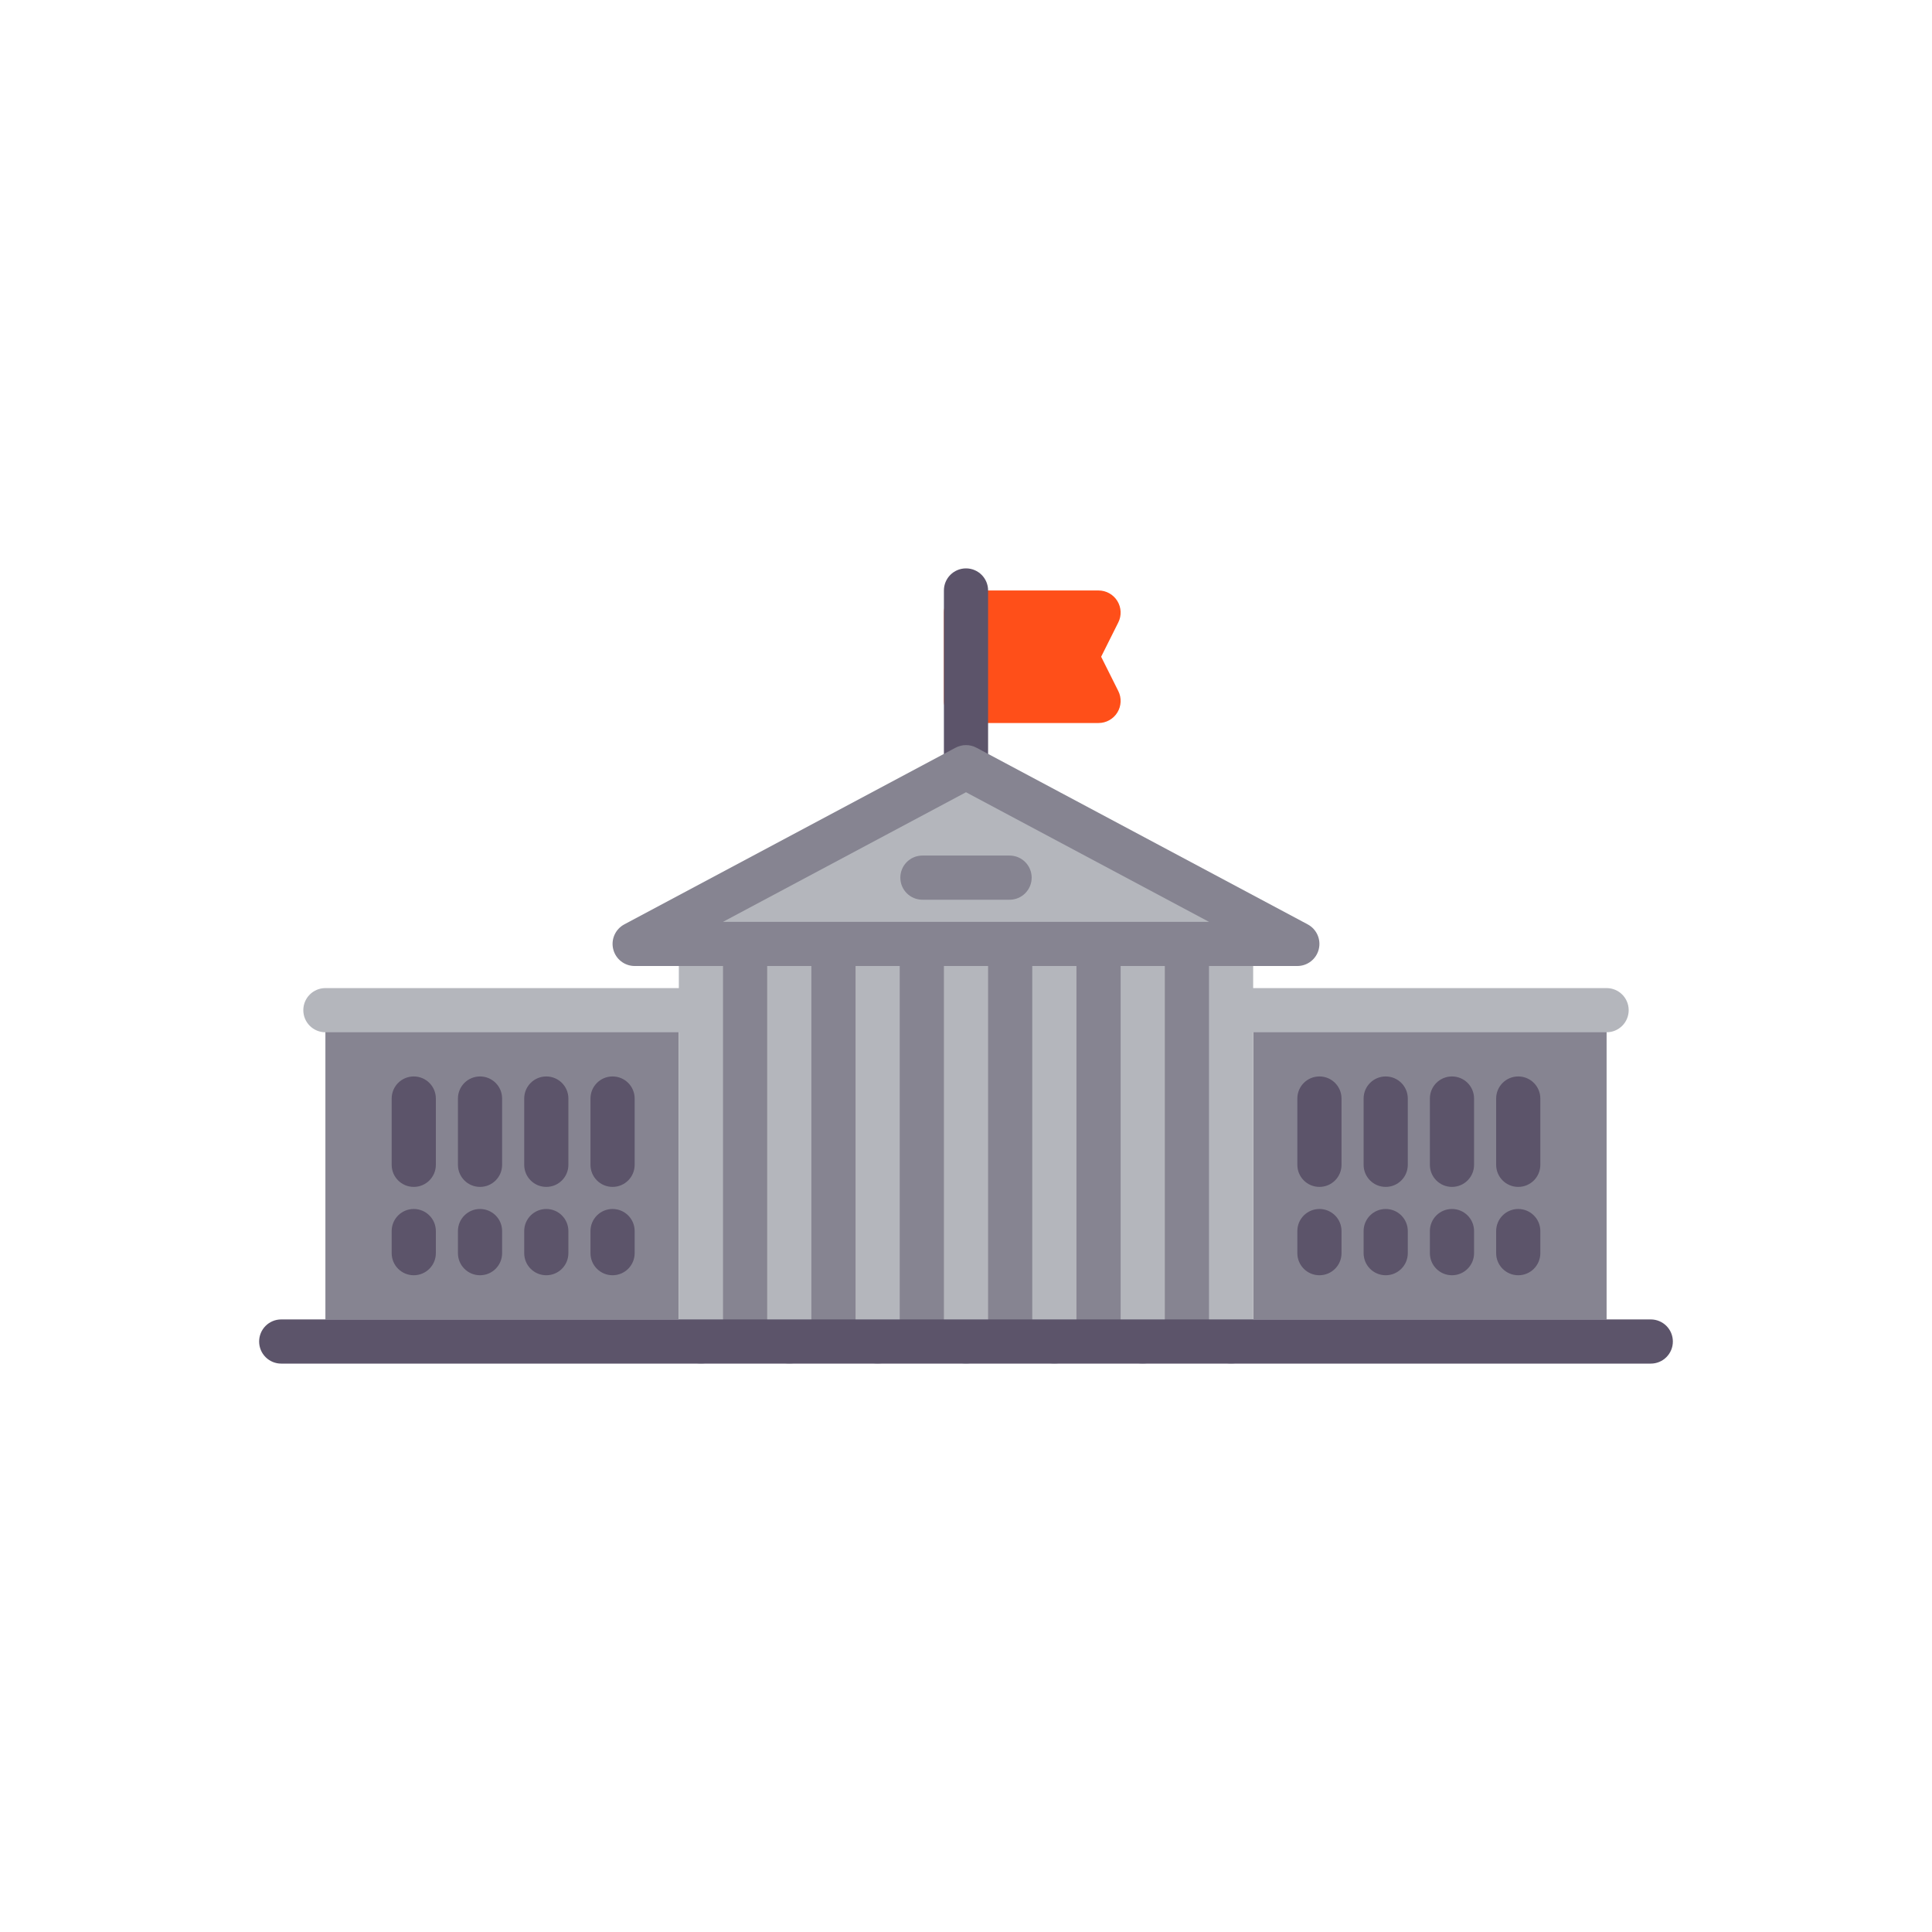 <?xml version="1.0" encoding="utf-8"?>
<!-- Generator: Adobe Illustrator 16.0.0, SVG Export Plug-In . SVG Version: 6.00 Build 0)  -->
<!DOCTYPE svg PUBLIC "-//W3C//DTD SVG 1.1//EN" "http://www.w3.org/Graphics/SVG/1.1/DTD/svg11.dtd">
<svg version="1.1" id="Layer_1" xmlns="http://www.w3.org/2000/svg" xmlns:xlink="http://www.w3.org/1999/xlink" x="0px" y="0px"
	 width="350px" height="350px" viewBox="0 0 350 350" enable-background="new 0 0 350 350" xml:space="preserve">
<g>
	<g>
		<path fill="#FF4F19" d="M199.483,118.976l3.106-6.214c0.621-1.239,0.556-2.712-0.176-3.892c-0.73-1.181-2.017-1.899-3.403-1.899
			H175c-2.212,0-4.002,1.79-4.002,4.001v16.007c0,2.212,1.79,4.002,4.002,4.002h24.011c1.387,0,2.673-0.719,3.404-1.899
			c0.73-1.18,0.797-2.654,0.176-3.892L199.483,118.976z"/>
	</g>
	<g>
		<g>
			<path fill="#5C546A" d="M175,142.986c-2.212,0-4.002-1.79-4.002-4.002v-32.014c0-2.212,1.79-4.002,4.002-4.002
				s4.002,1.79,4.002,4.002v32.014C179.002,141.196,177.212,142.986,175,142.986z"/>
		</g>
	</g>
	<g>
		<rect x="227.022" y="183.004" fill="#868491" width="64.028" height="56.023"/>
	</g>
	<g>
		<rect x="58.95" y="183.004" fill="#868491" width="64.028" height="56.023"/>
	</g>
	<g>
		<g>
			<path fill="#B4B6BC" d="M219.02,187.005h72.031c2.211,0,4.001-1.789,4.001-4.001c0-2.213-1.79-4.002-4.001-4.002H219.02
				c-2.213,0-4.002,1.789-4.002,4.002C215.018,185.216,216.807,187.005,219.02,187.005z"/>
		</g>
	</g>
	<g>
		<g>
			<path fill="#B4B6BC" d="M130.981,187.005H58.95c-2.212,0-4.002-1.789-4.002-4.001c0-2.213,1.79-4.002,4.002-4.002h72.031
				c2.212,0,4.001,1.789,4.001,4.002C134.982,185.216,133.193,187.005,130.981,187.005z"/>
		</g>
	</g>
	<g>
		<g>
			<g>
				<path fill="#5C546A" d="M239.027,231.024c2.213,0,4.002-1.789,4.002-4.002v-4.002c0-2.212-1.789-4.001-4.002-4.001
					c-2.212,0-4.001,1.789-4.001,4.001v4.002C235.026,229.235,236.815,231.024,239.027,231.024z"/>
			</g>
		</g>
		<g>
			<g>
				<path fill="#5C546A" d="M251.033,231.024c2.212,0,4.002-1.789,4.002-4.002v-4.002c0-2.212-1.79-4.001-4.002-4.001
					c-2.213,0-4.002,1.789-4.002,4.001v4.002C247.031,229.235,248.82,231.024,251.033,231.024z"/>
			</g>
		</g>
		<g>
			<g>
				<path fill="#5C546A" d="M263.038,231.024c2.213,0,4.002-1.789,4.002-4.002v-4.002c0-2.212-1.789-4.001-4.002-4.001
					c-2.212,0-4.002,1.789-4.002,4.001v4.002C259.036,229.235,260.826,231.024,263.038,231.024z"/>
			</g>
		</g>
		<g>
			<g>
				<path fill="#5C546A" d="M275.043,231.024c2.212,0,4.002-1.789,4.002-4.002v-4.002c0-2.212-1.79-4.001-4.002-4.001
					c-2.211,0-4.001,1.789-4.001,4.001v4.002C271.042,229.235,272.832,231.024,275.043,231.024z"/>
			</g>
		</g>
		<g>
			<g>
				<path fill="#5C546A" d="M239.027,215.018c2.213,0,4.002-1.789,4.002-4.002v-12.005c0-2.213-1.789-4.002-4.002-4.002
					c-2.212,0-4.001,1.789-4.001,4.002v12.005C235.026,213.229,236.815,215.018,239.027,215.018z"/>
			</g>
		</g>
		<g>
			<g>
				<path fill="#5C546A" d="M251.033,215.018c2.212,0,4.002-1.789,4.002-4.002v-12.005c0-2.213-1.79-4.002-4.002-4.002
					c-2.213,0-4.002,1.789-4.002,4.002v12.005C247.031,213.229,248.82,215.018,251.033,215.018z"/>
			</g>
		</g>
		<g>
			<g>
				<path fill="#5C546A" d="M263.038,215.018c2.213,0,4.002-1.789,4.002-4.002v-12.005c0-2.213-1.789-4.002-4.002-4.002
					c-2.212,0-4.002,1.789-4.002,4.002v12.005C259.036,213.229,260.826,215.018,263.038,215.018z"/>
			</g>
		</g>
		<g>
			<g>
				<path fill="#5C546A" d="M275.043,215.018c2.212,0,4.002-1.789,4.002-4.002v-12.005c0-2.213-1.79-4.002-4.002-4.002
					c-2.211,0-4.001,1.789-4.001,4.002v12.005C271.042,213.229,272.832,215.018,275.043,215.018z"/>
			</g>
		</g>
	</g>
	<g>
		<polygon fill="#B4B6BC" points="122.978,169.13 227.022,169.13 175,141.388 		"/>
	</g>
	<g>
		<rect x="126.87" y="170.998" fill="#868491" width="96.042" height="72.031"/>
	</g>
	<g>
		<g>
			<path fill="#B4B6BC" d="M175,247.031c-2.212,0-4.002-1.789-4.002-4.002v-72.031c0-2.212,1.79-4.001,4.002-4.001
				s4.002,1.79,4.002,4.001v72.031C179.002,245.242,177.212,247.031,175,247.031z"/>
		</g>
	</g>
	<g>
		<g>
			<path fill="#B4B6BC" d="M158.993,247.031c-2.212,0-4.002-1.789-4.002-4.002v-72.031c0-2.212,1.79-4.001,4.002-4.001
				s4.001,1.79,4.001,4.001v72.031C162.995,245.242,161.205,247.031,158.993,247.031z"/>
		</g>
	</g>
	<g>
		<g>
			<path fill="#B4B6BC" d="M142.986,247.031c-2.212,0-4.002-1.789-4.002-4.002v-72.031c0-2.212,1.79-4.001,4.002-4.001
				c2.212,0,4.001,1.79,4.001,4.001v72.031C146.988,245.242,145.198,247.031,142.986,247.031z"/>
		</g>
	</g>
	<g>
		<g>
			<path fill="#B4B6BC" d="M207.014,247.031c-2.212,0-4.002-1.789-4.002-4.002v-72.031c0-2.212,1.79-4.001,4.002-4.001
				c2.213,0,4.002,1.79,4.002,4.001v72.031C211.016,245.242,209.227,247.031,207.014,247.031z"/>
		</g>
	</g>
	<g>
		<g>
			<path fill="#B4B6BC" d="M191.007,247.031c-2.212,0-4.002-1.789-4.002-4.002v-72.031c0-2.212,1.79-4.001,4.002-4.001
				c2.213,0,4.002,1.79,4.002,4.001v72.031C195.009,245.242,193.22,247.031,191.007,247.031z"/>
		</g>
	</g>
	<g>
		<g>
			<path fill="#B4B6BC" d="M223.021,247.031c-2.212,0-4.001-1.789-4.001-4.002v-72.031c0-2.212,1.789-4.001,4.001-4.001
				c2.213,0,4.002,1.79,4.002,4.001v72.031C227.022,245.242,225.233,247.031,223.021,247.031z"/>
		</g>
	</g>
	<g>
		<g>
			<path fill="#B4B6BC" d="M126.979,247.031c-2.212,0-4.001-1.789-4.001-4.002v-72.031c0-2.212,1.79-4.001,4.001-4.001
				c2.212,0,4.002,1.79,4.002,4.001v72.031C130.981,245.242,129.191,247.031,126.979,247.031z"/>
		</g>
	</g>
	<g>
		<g>
			<path fill="#868491" d="M235.026,175H114.974c-1.837,0-3.435-1.25-3.881-3.033c-0.446-1.778,0.379-3.635,1.997-4.502
				l60.026-32.014c1.18-0.625,2.587-0.625,3.768,0l60.026,32.014c1.617,0.867,2.442,2.724,1.996,4.502
				C238.461,173.75,236.862,175,235.026,175z M130.981,166.997h88.039L175,143.521L130.981,166.997z"/>
		</g>
	</g>
	<g>
		<g>
			<g>
				<path fill="#5C546A" d="M110.972,231.024c-2.212,0-4.001-1.789-4.001-4.002v-4.002c0-2.212,1.79-4.001,4.001-4.001
					s4.002,1.789,4.002,4.001v4.002C114.974,229.235,113.184,231.024,110.972,231.024z"/>
			</g>
		</g>
		<g>
			<g>
				<path fill="#5C546A" d="M98.967,231.024c-2.212,0-4.001-1.789-4.001-4.002v-4.002c0-2.212,1.79-4.001,4.001-4.001
					c2.212,0,4.002,1.789,4.002,4.001v4.002C102.969,229.235,101.179,231.024,98.967,231.024z"/>
			</g>
		</g>
		<g>
			<g>
				<path fill="#5C546A" d="M86.962,231.024c-2.212,0-4.002-1.789-4.002-4.002v-4.002c0-2.212,1.79-4.001,4.002-4.001
					s4.001,1.789,4.001,4.001v4.002C90.963,229.235,89.174,231.024,86.962,231.024z"/>
			</g>
		</g>
		<g>
			<g>
				<path fill="#5C546A" d="M74.957,231.024c-2.212,0-4.001-1.789-4.001-4.002v-4.002c0-2.212,1.79-4.001,4.001-4.001
					s4.002,1.789,4.002,4.001v4.002C78.958,229.235,77.168,231.024,74.957,231.024z"/>
			</g>
		</g>
		<g>
			<g>
				<path fill="#5C546A" d="M110.972,215.018c-2.212,0-4.001-1.789-4.001-4.002v-12.005c0-2.213,1.79-4.002,4.001-4.002
					s4.002,1.789,4.002,4.002v12.005C114.974,213.229,113.184,215.018,110.972,215.018z"/>
			</g>
		</g>
		<g>
			<g>
				<path fill="#5C546A" d="M98.967,215.018c-2.212,0-4.001-1.789-4.001-4.002v-12.005c0-2.213,1.79-4.002,4.001-4.002
					c2.212,0,4.002,1.789,4.002,4.002v12.005C102.969,213.229,101.179,215.018,98.967,215.018z"/>
			</g>
		</g>
		<g>
			<g>
				<path fill="#5C546A" d="M86.962,215.018c-2.212,0-4.002-1.789-4.002-4.002v-12.005c0-2.213,1.79-4.002,4.002-4.002
					s4.001,1.789,4.001,4.002v12.005C90.963,213.229,89.174,215.018,86.962,215.018z"/>
			</g>
		</g>
		<g>
			<g>
				<path fill="#5C546A" d="M74.957,215.018c-2.212,0-4.001-1.789-4.001-4.002v-12.005c0-2.213,1.79-4.002,4.001-4.002
					s4.002,1.789,4.002,4.002v12.005C78.958,213.229,77.168,215.018,74.957,215.018z"/>
			</g>
		</g>
	</g>
	<g>
		<g>
			<path fill="#868491" d="M182.894,162.995h-15.787c-2.212,0-4.002-1.79-4.002-4.001s1.79-4.002,4.002-4.002h15.787
				c2.212,0,4.002,1.79,4.002,4.002S185.105,162.995,182.894,162.995z"/>
		</g>
	</g>
	<g>
		<g>
			<path fill="#5C546A" d="M299.054,247.031H50.946c-2.212,0-4.002-1.789-4.002-4.002c0-2.212,1.79-4.002,4.002-4.002h248.107
				c2.212,0,4.002,1.79,4.002,4.002C303.056,245.242,301.266,247.031,299.054,247.031z"/>
		</g>
	</g>
</g>
</svg>
